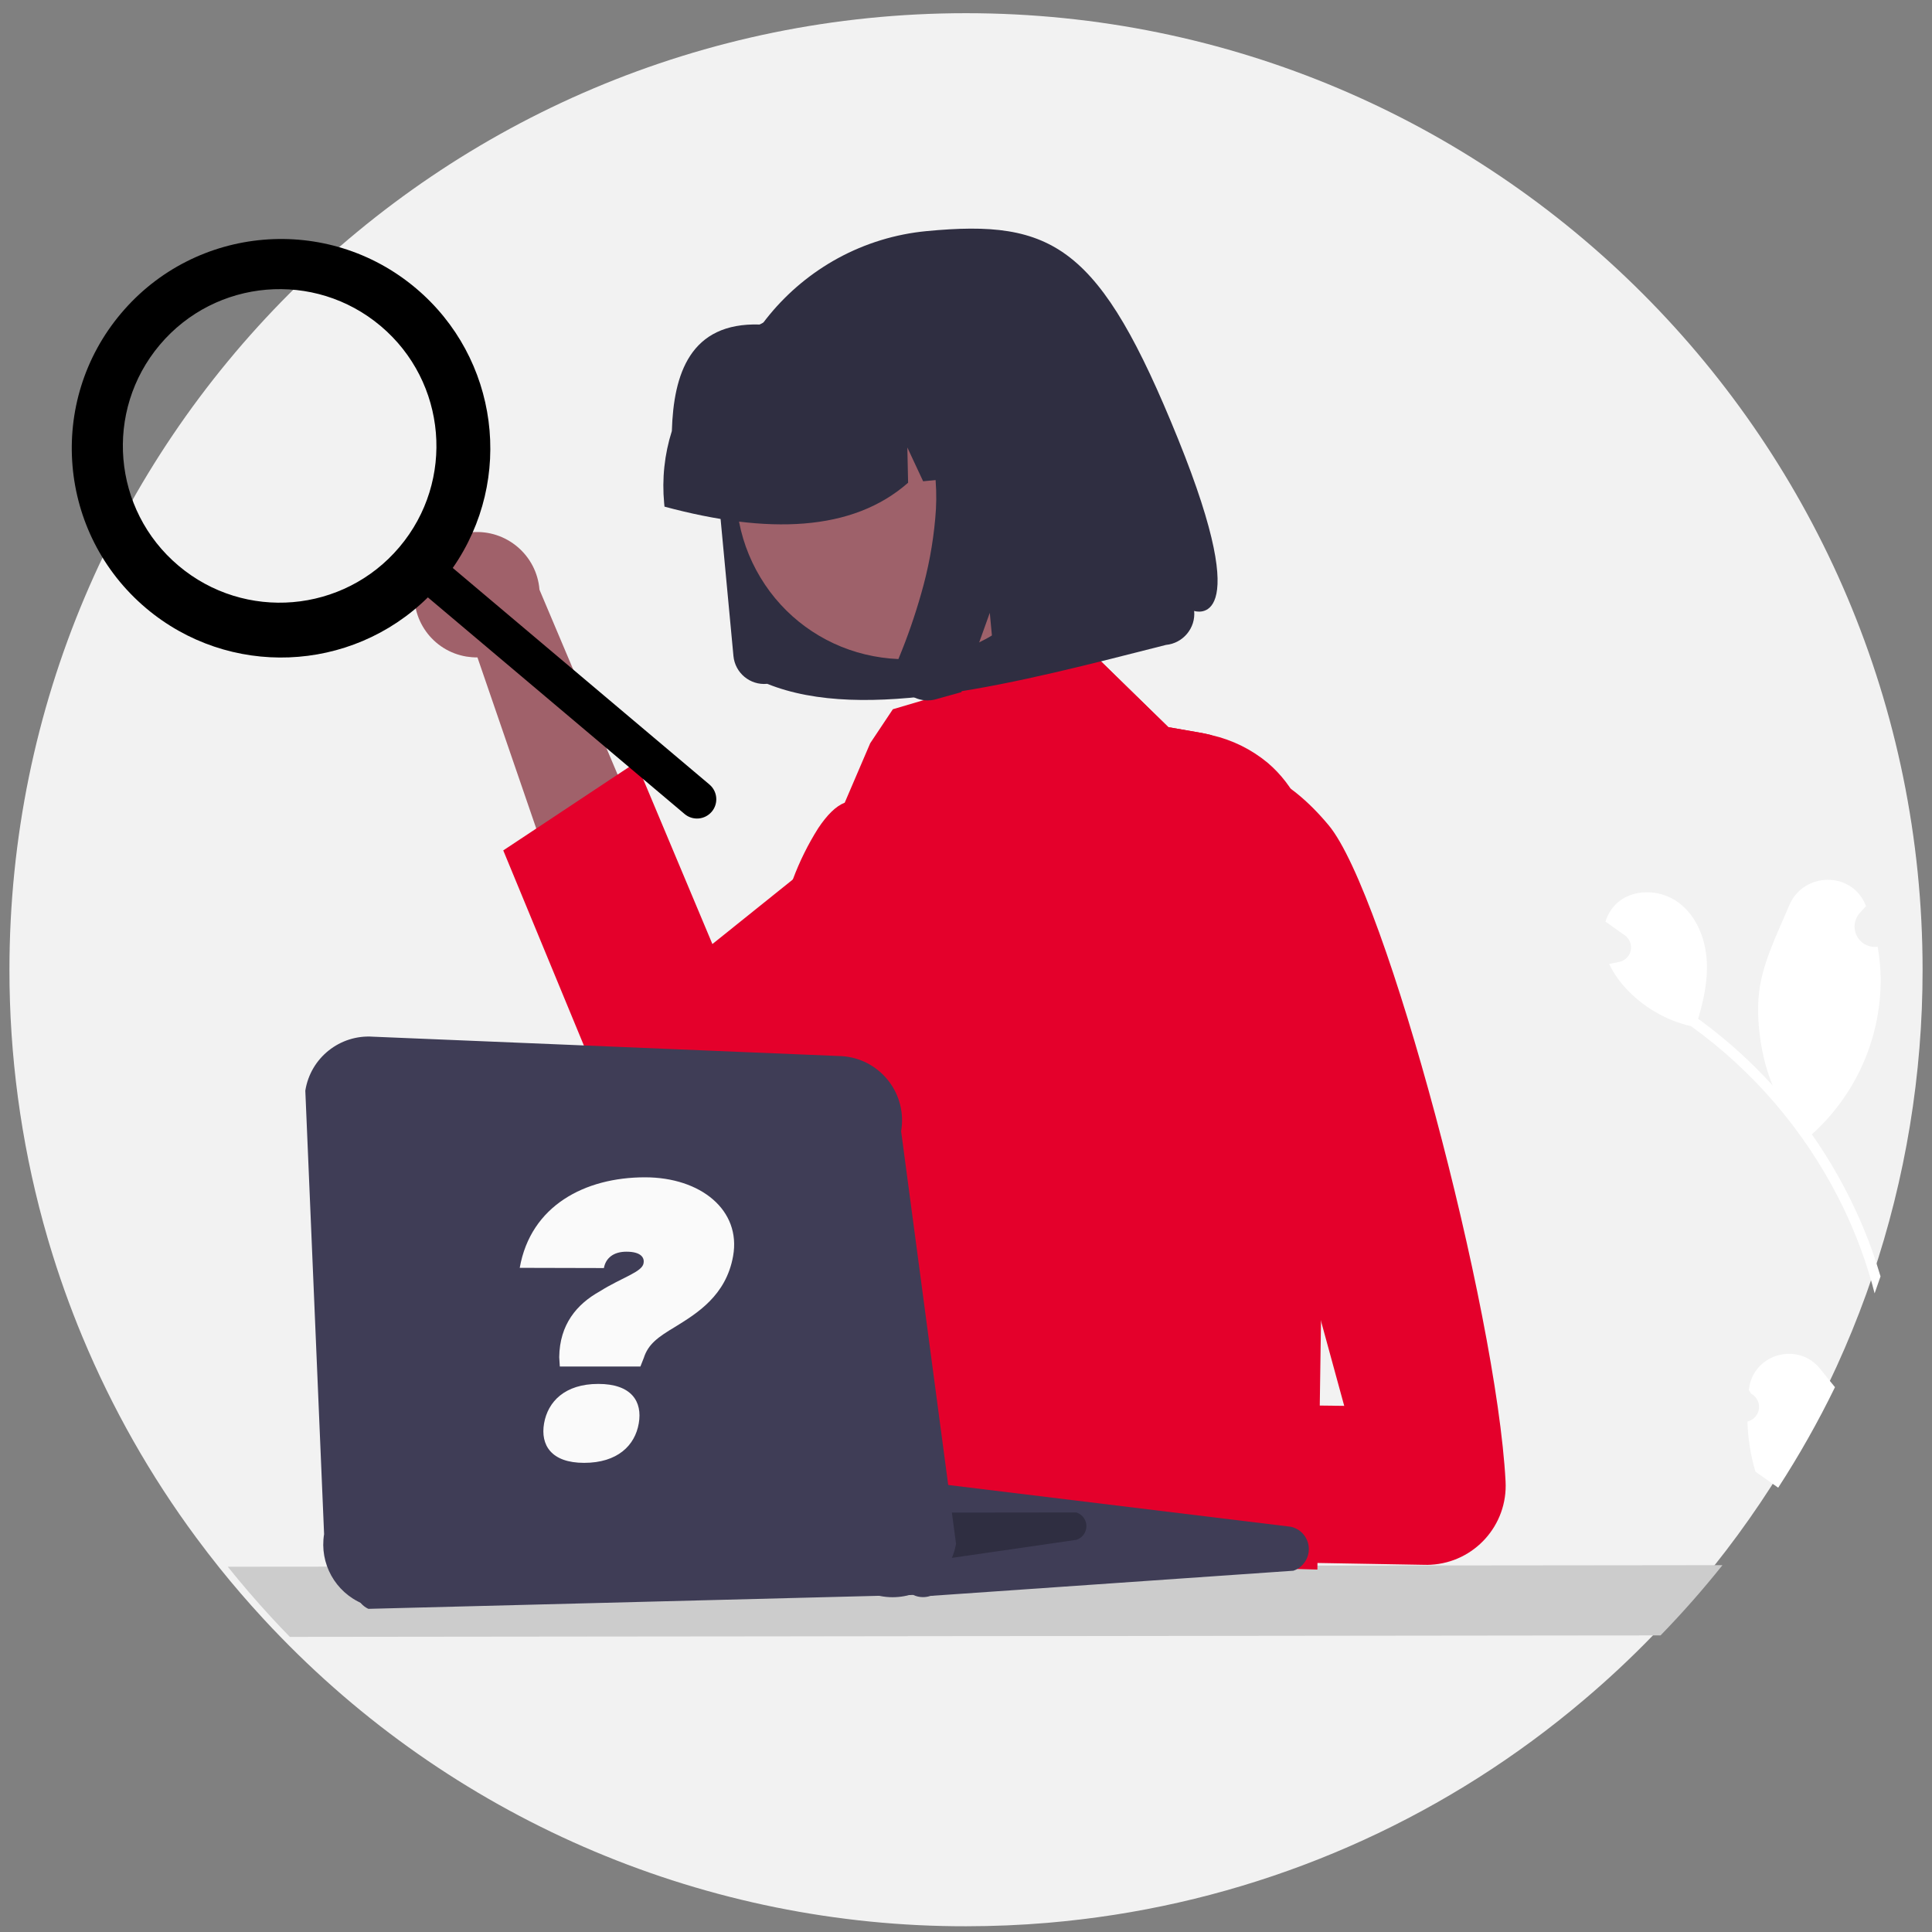 <svg width="64" height="64" viewBox="0 0 64 64" fill="none" xmlns="http://www.w3.org/2000/svg">
<rect x="0" y="0" width="64" height="64" fill="#808080" stroke="none"/>
<path d="M63.688 32.124C63.691 35.589 63.126 39.031 62.014 42.312C61.95 42.5 61.885 42.686 61.818 42.873C60.641 46.13 58.938 49.171 56.777 51.877C56.132 52.686 55.449 53.462 54.727 54.204C54.005 54.947 53.248 55.654 52.453 56.325C48.026 60.08 42.648 62.539 36.912 63.431H36.911C36.179 63.545 35.441 63.633 34.695 63.697C33.807 63.772 32.909 63.809 32 63.81C23.459 63.822 15.278 60.373 9.321 54.253C9.114 54.041 8.909 53.826 8.709 53.608C8.208 53.065 7.726 52.505 7.264 51.929C7.004 51.604 6.751 51.275 6.504 50.941C4.981 48.884 3.715 46.649 2.731 44.286C2.312 43.281 1.946 42.252 1.634 41.208C1.612 41.134 1.59 41.06 1.569 40.986C1.522 40.826 1.477 40.666 1.433 40.505C0.688 37.774 0.311 34.955 0.313 32.124C0.313 14.624 14.5 0.437 32 0.437C49.5 0.437 63.688 14.624 63.688 32.124Z" fill="#F2F2F2"/>
<path d="M60.305 45.357C60.462 45.556 60.624 45.754 60.786 45.952C60.227 47.1 59.599 48.212 58.905 49.282C58.854 49.246 58.802 49.209 58.751 49.173C58.742 49.168 58.735 49.163 58.727 49.158C58.535 49.021 58.342 48.886 58.15 48.749V48.748C57.991 48.208 57.902 47.651 57.886 47.089C58.153 47.028 58.319 46.761 58.258 46.494C58.226 46.352 58.132 46.231 58.002 46.164C57.976 46.12 57.958 46.088 57.933 46.043C57.934 46.032 57.936 46.02 57.937 46.009C58.084 44.838 59.577 44.429 60.305 45.357Z" fill="white"/>
<path d="M61.988 41.345C62.1 41.654 62.202 41.967 62.295 42.283C62.231 42.471 62.166 42.657 62.099 42.844C62.074 42.745 62.048 42.647 62.02 42.548C61.868 42.001 61.685 41.463 61.472 40.936C61.298 40.504 61.105 40.081 60.893 39.667C59.74 37.418 58.071 35.473 56.021 33.995C55.174 33.799 54.408 33.348 53.825 32.703C53.615 32.471 53.438 32.211 53.303 31.929C53.389 31.916 53.475 31.9 53.559 31.882C53.586 31.876 53.613 31.87 53.639 31.864L53.65 31.862C53.914 31.801 54.079 31.537 54.017 31.273C53.99 31.155 53.92 31.052 53.823 30.983C53.775 30.948 53.726 30.914 53.678 30.881C53.605 30.827 53.531 30.777 53.457 30.724C53.45 30.719 53.442 30.714 53.435 30.708C53.35 30.648 53.266 30.59 53.183 30.529C53.247 30.32 53.359 30.129 53.51 29.97C54.034 29.429 54.969 29.442 55.581 29.882C56.193 30.323 56.5 31.094 56.54 31.846C56.575 32.49 56.436 33.128 56.253 33.749C56.299 33.783 56.347 33.815 56.393 33.85C57.236 34.475 58.017 35.182 58.723 35.96C58.315 34.992 58.167 33.73 58.273 32.861C58.394 31.872 58.875 30.931 59.269 29.995C59.74 28.87 61.349 28.855 61.803 29.987C61.808 29.998 61.812 30.009 61.816 30.02C61.74 30.096 61.667 30.175 61.597 30.256C61.355 30.538 61.387 30.963 61.669 31.205C61.811 31.328 62 31.385 62.186 31.363L62.2 31.361C62.258 31.694 62.292 32.033 62.3 32.372C62.323 34.29 61.546 36.132 60.155 37.453C60.11 37.495 60.066 37.537 60.02 37.577C60.454 38.195 60.844 38.842 61.187 39.515C61.491 40.107 61.759 40.718 61.988 41.345Z" fill="white"/>
<path d="M57.059 51.848C56.413 52.657 55.73 53.432 55.008 54.175L52.535 54.177L39.235 54.192L36.84 54.195L35.248 54.197L32.88 54.198L31.059 54.2L27.694 54.204L25.709 54.207L21.53 54.211L19.535 54.213L14.007 54.219L10.534 54.223L9.602 54.224C9.395 54.012 9.191 53.797 8.99 53.579C8.489 53.036 8.008 52.476 7.545 51.9L9.475 51.898L10.789 51.897L13.832 51.893L19.705 51.888L21.689 51.886L22.492 51.885H22.495L23.125 51.884L23.407 51.883L24.13 51.882H24.435L26.578 51.88L31.201 51.874L33.236 51.873L35.184 51.871L37.01 51.869L39.63 51.866L53.625 51.852L57.059 51.848Z" fill="#CCCCCC"/>
<path d="M29.695 50.87C30.653 51.488 31.932 51.212 32.549 50.254C32.615 50.151 32.672 50.044 32.719 49.931L48.235 51.15L47.485 47.306L31.482 47.153C30.397 46.782 29.217 47.361 28.845 48.445C28.534 49.353 28.886 50.356 29.695 50.87Z" fill="#A0616A"/>
<path d="M38.859 25.839C38.859 25.839 41.203 23.964 44.015 27.339C45.912 29.615 49.571 43.373 49.874 49.075C49.951 50.522 48.841 51.757 47.394 51.834C47.327 51.838 47.261 51.839 47.194 51.837L38.924 51.693L38 46.494L44.529 46.571L38.859 25.839Z" fill="#E4002B"/>
<path d="M13.752 19.377C13.566 20.502 14.328 21.565 15.453 21.75C15.573 21.769 15.695 21.779 15.816 21.777L20.874 36.494L24.102 34.276L17.871 19.535C17.78 18.393 16.78 17.54 15.637 17.63C14.681 17.707 13.9 18.429 13.752 19.377Z" fill="#A0616A"/>
<path d="M40.151 24.357C37.905 26.912 32.367 31.416 27.804 34.517C26.817 35.188 25.876 35.791 25.024 36.297C24.448 36.638 23.913 36.933 23.431 37.174C22.134 37.82 20.558 37.292 19.912 35.995C19.883 35.936 19.856 35.876 19.83 35.815L16.671 28.171L17.764 27.447L20.459 25.659L21.072 25.254L23.599 31.273L26.264 29.134L27.919 27.806L35.462 21.753L36.113 21.559L37.631 23.041L38.704 24.089L39.714 24.264C39.865 24.29 40.011 24.321 40.151 24.357Z" fill="#E4002B"/>
<path d="M43.923 32.55L43.64 51.994L20.769 51.338L24.421 43.276C24.395 43.017 26.024 41.201 26.015 40.932C25.987 40.144 26.575 39.414 26.671 38.589C26.866 36.887 25.75 30.462 26.264 29.134C26.484 28.542 26.765 27.974 27.102 27.439C27.395 26.997 27.695 26.699 27.982 26.591L28.827 24.62L29.577 23.495L35.462 21.753L36.113 21.559L37.63 23.041L38.704 24.089L39.714 24.264C39.864 24.29 40.011 24.321 40.151 24.357C40.828 24.513 41.46 24.826 41.995 25.27C43.757 26.767 43.962 29.583 43.923 32.55Z" fill="#E4002B"/>
<path d="M25.415 22.652L25.41 22.653C24.847 22.706 24.348 22.291 24.296 21.728L23.762 16.038C23.666 15.019 23.775 13.99 24.084 13.013C24.689 11.108 26.006 9.51 27.761 8.552C28.668 8.059 29.665 7.754 30.691 7.656C34.893 7.255 36.429 8.13 39.024 14.539C41.619 20.947 39.558 20.238 39.558 20.238C39.571 20.374 39.556 20.513 39.515 20.644C39.433 20.9 39.255 21.115 39.019 21.243C38.898 21.309 38.765 21.35 38.627 21.363C33.66 22.626 28.648 23.956 25.415 22.652Z" fill="#2F2E41"/>
<path d="M34.661 13.048C36.404 15.626 35.726 19.128 33.148 20.87C31.913 21.706 30.397 22.017 28.932 21.736C27.47 21.46 26.179 20.611 25.347 19.376C23.607 16.797 24.287 13.295 26.867 11.555C28.1 10.723 29.612 10.412 31.073 10.69C32.535 10.965 33.828 11.814 34.661 13.048Z" fill="#9E616A"/>
<path d="M22.001 16.669C21.925 15.863 22.011 15.05 22.256 14.278C22.312 12.389 22.86 10.678 25.164 10.75C25.877 10.363 26.659 10.123 27.465 10.044L28.604 9.932C28.617 9.931 28.629 9.929 28.642 9.928C31.959 9.62 34.898 12.058 35.207 15.375L35.218 15.489L32.809 15.725L31.772 13.507L31.824 15.821L30.58 15.943L30.057 14.824L30.082 15.991C28.235 17.617 25.434 17.703 22.012 16.783L22.001 16.669Z" fill="#2F2E41"/>
<path d="M29.705 22.069C29.684 22.257 29.717 22.446 29.799 22.616C29.84 22.703 29.893 22.784 29.957 22.856C30.011 22.918 30.073 22.972 30.141 23.019C30.34 23.158 30.582 23.221 30.825 23.197C30.84 23.195 30.855 23.193 30.87 23.192C30.885 23.19 30.9 23.187 30.915 23.184C30.93 23.181 30.945 23.178 30.96 23.175C30.975 23.171 30.99 23.167 31.005 23.163L31.846 22.928L32.788 20.301L33.004 22.607L36.826 21.543L35.909 11.762L29.395 12.404L29.574 12.576C30.167 13.154 30.59 13.885 30.795 14.688C30.999 15.501 31.061 16.343 30.981 17.178C30.906 18.021 30.749 18.857 30.514 19.67C30.309 20.391 30.064 21.1 29.777 21.792C29.741 21.88 29.716 21.974 29.705 22.069Z" fill="#2F2E41"/>
<path d="M30.574 52.907C30.463 52.907 30.352 52.882 30.251 52.834L12.202 53.295C11.824 53.116 11.663 52.664 11.842 52.286C11.934 52.092 12.105 51.946 12.31 51.885L24.118 48.364C24.24 48.327 24.37 48.322 24.495 48.349L42.76 50.576C43.169 50.664 43.428 51.067 43.34 51.476C43.284 51.735 43.097 51.946 42.847 52.032L30.823 52.866C30.742 52.894 30.659 52.907 30.574 52.907Z" fill="#3F3D56"/>
<path d="M31.238 51.651C31.156 51.651 31.077 51.631 31.006 51.59L16.348 52.275C16.119 52.146 16.037 51.857 16.166 51.628C16.23 51.513 16.34 51.43 16.468 51.398L21.774 50.11C21.857 50.09 21.944 50.092 22.025 50.118L35.652 50.102C35.903 50.178 36.044 50.444 35.967 50.695C35.921 50.845 35.805 50.962 35.655 51.009L31.38 51.629C31.334 51.645 31.286 51.651 31.238 51.651Z" fill="#2F2E41"/>
<path d="M29.57 52.91C29.286 52.91 29.006 52.853 28.744 52.743L12.015 53.125C11.107 52.746 10.577 51.792 10.736 50.821L10.114 36.13C10.285 35.042 11.26 34.265 12.359 34.342L27.889 34.986C29.064 35.063 29.954 36.078 29.877 37.253C29.872 37.327 29.863 37.401 29.851 37.475L31.67 51.14C31.493 52.16 30.608 52.908 29.57 52.91Z" fill="#3F3D56"/>
<path d="M13.78 9.551C10.854 7.082 6.481 7.453 4.012 10.379C1.542 13.305 1.914 17.678 4.84 20.148C7.576 22.456 11.622 22.302 14.174 19.789L22.677 26.964C22.946 27.192 23.349 27.158 23.577 26.889C23.805 26.62 23.771 26.217 23.502 25.989L23.501 25.988L14.998 18.814C17.045 15.874 16.518 11.86 13.78 9.551ZM13.233 18.121C11.383 20.313 8.107 20.59 5.914 18.74C3.721 16.891 3.445 13.614 5.294 11.422C7.144 9.23 10.421 8.952 12.613 10.802C14.805 12.652 15.083 15.929 13.233 18.121Z" fill="black"/>
<path d="M18.545 45.269L18.525 44.959C18.538 43.875 19.106 43.202 19.866 42.779C20.599 42.317 21.273 42.139 21.319 41.847C21.352 41.676 21.253 41.464 20.751 41.464C20.315 41.464 20.064 41.681 20.005 42.006L17.217 41.999C17.58 39.938 19.377 39 21.366 39C23.215 39 24.556 40.09 24.285 41.609C24.053 42.917 23.09 43.505 22.376 43.947C21.788 44.297 21.472 44.528 21.326 44.984L21.214 45.268H18.545V45.269ZM18.023 47.151C18.149 46.431 18.711 45.844 19.82 45.844C20.923 45.844 21.286 46.431 21.16 47.151C21.035 47.885 20.453 48.459 19.35 48.459C18.262 48.459 17.898 47.871 18.023 47.151Z" fill="#FAFAFA"/>
</svg>
